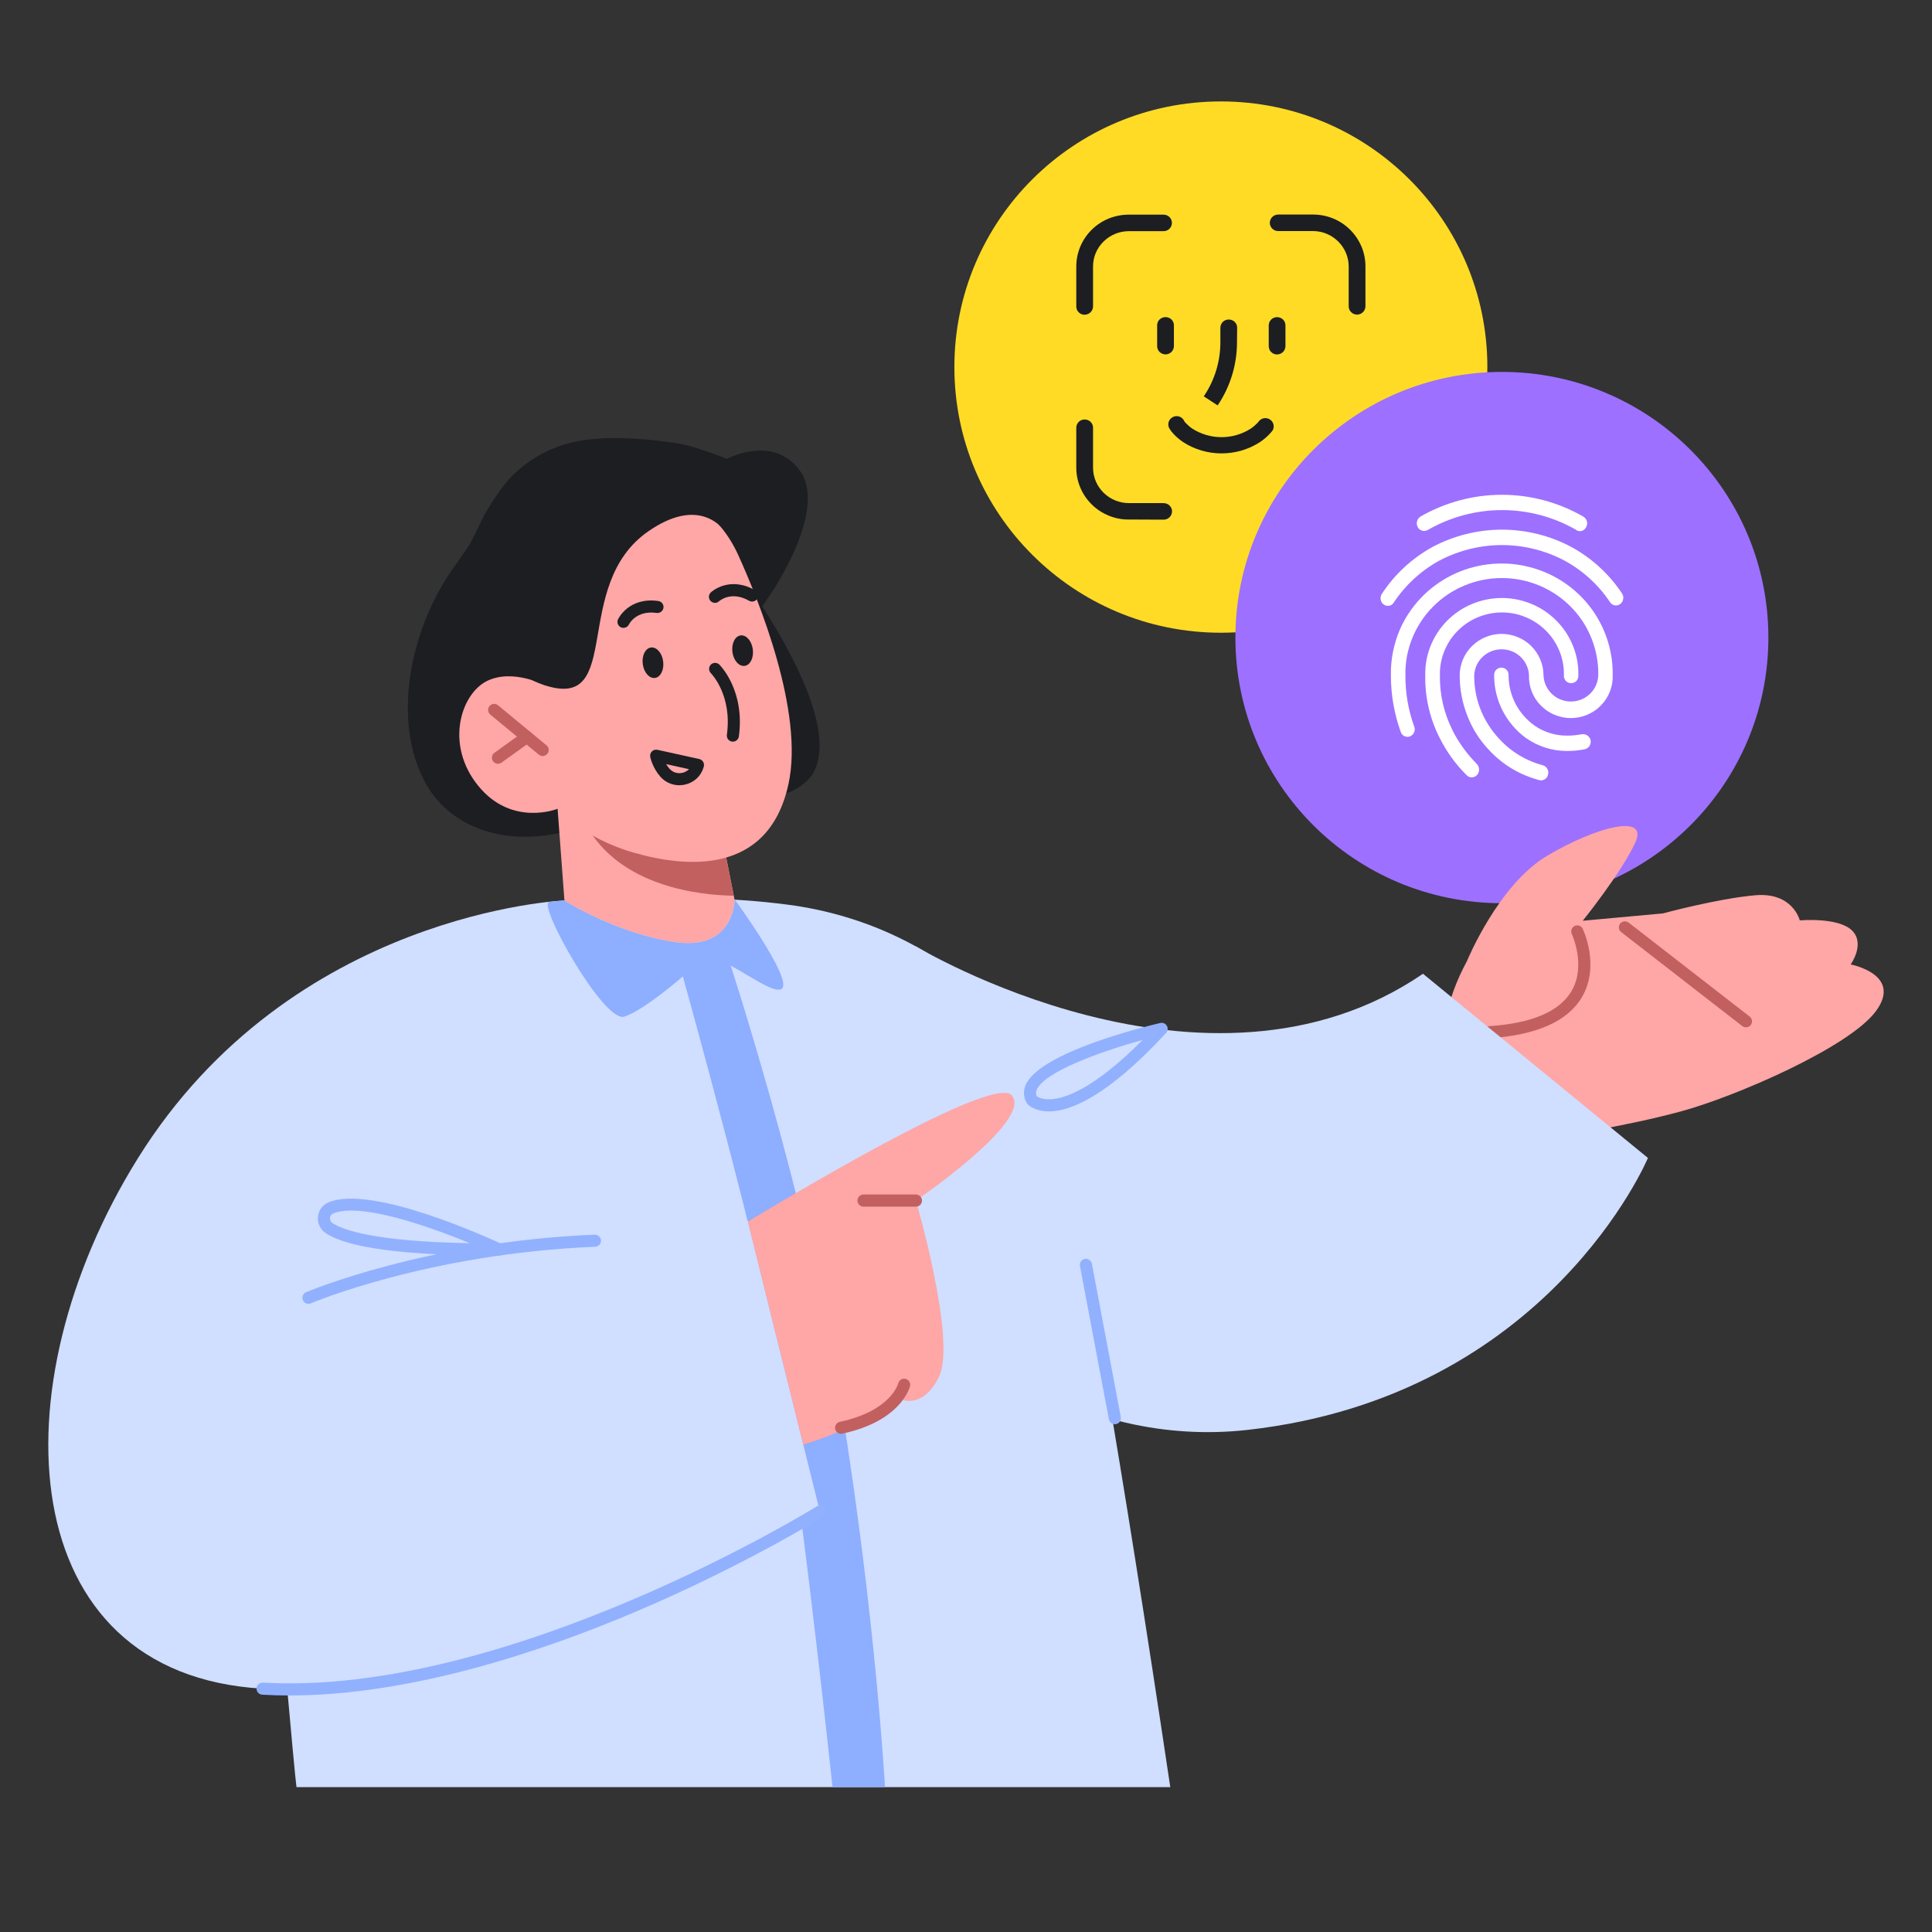 <svg width="400" height="400" viewBox="0 0 400 400" fill="none" xmlns="http://www.w3.org/2000/svg">
<rect x="0" y="0" width="400" height="400" fill="#333333" stroke="none"/>
<g clip-path="url(#clip0_1321_4057)">
<g clip-path="url(#clip1_1321_4057)">
<path d="M252.767 131C283.244 131 307.942 106.38 307.942 76C307.942 45.62 283.244 21 252.767 21C222.291 21 197.593 45.62 197.593 76C197.593 106.38 222.291 131 252.767 131Z" fill="#FFDB25"/>
<path d="M224.568 65.15C225.029 65.15 225.471 64.97 225.792 64.65C226.113 64.33 226.304 63.89 226.304 63.44V55.17C226.304 53.22 227.076 51.38 228.48 50.01C229.875 48.63 231.731 47.87 233.697 47.86H240.9C241.361 47.86 241.803 47.68 242.124 47.36C242.445 47.05 242.635 46.6 242.635 46.15C242.635 45.7 242.455 45.25 242.124 44.94C241.803 44.62 241.361 44.44 240.9 44.44H233.687C232.262 44.44 230.858 44.72 229.534 45.25C228.21 45.79 227.026 46.58 226.013 47.58C224.999 48.59 224.207 49.76 223.655 51.07C223.113 52.38 222.833 53.77 222.833 55.19V63.46C222.833 63.91 223.013 64.36 223.344 64.67C223.665 64.99 224.107 65.17 224.568 65.17V65.15Z" fill="#1C1E22"/>
<path d="M240.087 66.13C239.766 66.45 239.576 66.88 239.576 67.33V71.66C239.576 72.11 239.756 72.56 240.087 72.87C240.408 73.19 240.85 73.37 241.311 73.37C241.773 73.37 242.214 73.19 242.535 72.87C242.856 72.55 243.047 72.1 243.047 71.66V67.35C243.047 66.9 242.866 66.45 242.535 66.14C241.873 65.49 240.749 65.49 240.097 66.14L240.087 66.13Z" fill="#1C1E22"/>
<path d="M264.404 73.38C264.866 73.38 265.307 73.2 265.628 72.88C265.949 72.56 266.14 72.12 266.14 71.67V67.36C266.14 66.91 265.959 66.46 265.628 66.15C264.966 65.5 263.842 65.5 263.19 66.15C262.869 66.47 262.679 66.9 262.679 67.35V71.68C262.679 72.13 262.859 72.58 263.19 72.89C263.511 73.21 263.953 73.39 264.414 73.39L264.404 73.38Z" fill="#1C1E22"/>
<path d="M252.236 83.73C254.764 79.9 256.098 75.46 256.108 70.88L256.138 67.85C256.138 67.39 255.967 66.96 255.626 66.64C254.964 65.99 253.831 65.99 253.179 66.64C252.858 66.96 252.667 67.4 252.667 67.85V70.86C252.667 74.77 251.523 78.59 249.356 81.87L249.226 82.06L252.095 83.93L252.226 83.74L252.236 83.73Z" fill="#1C1E22"/>
<path d="M263.461 89.13L263.531 89.04C263.712 88.67 263.752 88.24 263.651 87.84C263.541 87.43 263.29 87.09 262.949 86.86C262.608 86.63 262.177 86.53 261.765 86.58C261.344 86.64 260.973 86.83 260.682 87.15L260.622 87.24C260.532 87.36 260.431 87.48 260.321 87.59C259.91 88.02 259.438 88.42 258.947 88.75C257.141 89.9 255.054 90.51 252.907 90.51C250.761 90.51 248.674 89.9 246.878 88.76C246.377 88.42 245.915 88.02 245.504 87.59C245.394 87.47 245.313 87.37 245.243 87.29L245.193 87.19C245.093 86.96 244.942 86.75 244.752 86.58C244.561 86.41 244.34 86.29 244.1 86.22C243.859 86.15 243.598 86.14 243.347 86.17C243.096 86.21 242.856 86.3 242.645 86.45C242.434 86.59 242.254 86.78 242.123 86.99C241.993 87.21 241.913 87.45 241.893 87.7C241.863 87.95 241.893 88.21 241.983 88.44C242.053 88.64 242.163 88.84 242.314 89L242.354 89.1C242.404 89.16 242.444 89.23 242.495 89.28C242.655 89.48 242.816 89.68 242.986 89.86C243.568 90.48 244.23 91.03 244.932 91.52C247.31 93.06 250.068 93.87 252.907 93.87C255.746 93.87 258.505 93.06 260.883 91.52C261.585 91.04 262.247 90.49 262.829 89.87C263.009 89.69 263.17 89.49 263.34 89.29L263.471 89.11L263.461 89.13Z" fill="#1C1E22"/>
<path d="M240.93 104.16H233.727C231.741 104.16 229.885 103.39 228.48 102.01C227.086 100.63 226.304 98.78 226.304 96.82V88.55C226.304 88.09 226.123 87.66 225.792 87.34C225.13 86.69 223.996 86.69 223.344 87.34C223.023 87.66 222.833 88.1 222.833 88.55V96.82C222.833 98.24 223.113 99.63 223.665 100.95C224.217 102.26 225.019 103.44 226.033 104.44C227.046 105.45 228.25 106.22 229.574 106.77C230.908 107.31 232.292 107.58 233.737 107.56L240.92 107.59C241.381 107.59 241.823 107.41 242.144 107.09C242.465 106.77 242.655 106.33 242.655 105.88C242.655 105.43 242.485 104.99 242.144 104.67C241.823 104.35 241.381 104.17 240.92 104.17L240.93 104.16Z" fill="#1C1E22"/>
<path d="M281.879 51.05C281.328 49.74 280.535 48.57 279.522 47.56C278.509 46.55 277.325 45.77 276.001 45.23C274.677 44.69 273.282 44.42 271.848 44.42H264.635C264.173 44.42 263.732 44.6 263.411 44.92C263.09 45.24 262.899 45.69 262.899 46.13C262.899 46.57 263.09 47.03 263.411 47.34C263.732 47.66 264.173 47.84 264.635 47.84H271.838C273.814 47.84 275.66 48.62 277.054 49.99C278.449 51.37 279.221 53.2 279.231 55.15V63.42C279.231 63.87 279.412 64.32 279.743 64.63C280.064 64.95 280.505 65.13 280.967 65.13C281.428 65.13 281.869 64.95 282.19 64.63C282.511 64.31 282.702 63.86 282.702 63.42V55.15C282.702 53.73 282.421 52.34 281.879 51.03V51.05Z" fill="#1C1E22"/>
<path d="M279.742 87.33C279.421 87.65 279.231 88.09 279.231 88.54V96.81C279.231 98.77 278.458 100.61 277.054 102C275.66 103.38 273.794 104.15 271.807 104.15H264.605C264.153 104.15 263.702 104.33 263.381 104.65C263.06 104.97 262.869 105.41 262.869 105.86C262.869 106.31 263.04 106.75 263.381 107.07C263.702 107.39 264.153 107.57 264.605 107.57L271.777 107.54H271.848C273.252 107.54 274.636 107.27 275.95 106.75C277.285 106.21 278.468 105.43 279.492 104.42C280.515 103.41 281.307 102.24 281.859 100.93C282.411 99.62 282.692 98.22 282.692 96.8V88.53C282.692 88.07 282.511 87.64 282.18 87.32C281.528 86.67 280.385 86.67 279.732 87.32L279.742 87.33Z" fill="#1C1E22"/>
<path d="M310.951 187C341.427 187 366.125 162.38 366.125 132C366.125 101.62 341.427 77 310.951 77C280.474 77 255.776 101.62 255.776 132C255.776 162.38 280.474 187 310.951 187Z" fill="#9D70FF"/>
<path d="M293.887 109.57C294.047 109.7 294.208 109.79 294.408 109.86C294.599 109.92 294.8 109.94 295 109.92C295.201 109.9 295.392 109.84 295.572 109.75C300.247 107.04 305.574 105.61 310.991 105.61C316.408 105.61 321.685 107.03 326.359 109.72V109.75L326.41 109.79C326.62 109.91 326.861 109.97 327.102 109.97C327.393 109.97 327.654 109.89 327.894 109.72C328.135 109.56 328.316 109.33 328.426 109.08C328.617 108.71 328.657 108.29 328.536 107.89C328.416 107.49 328.155 107.16 327.794 106.95C322.678 104 316.869 102.44 310.951 102.44C305.032 102.44 299.214 104 294.097 106.95C293.746 107.17 293.496 107.5 293.395 107.89C293.275 108.3 293.325 108.72 293.506 109.1C293.596 109.28 293.716 109.44 293.877 109.57H293.887Z" fill="white"/>
<path d="M336.04 123.39C335.99 123.19 335.91 122.99 335.79 122.82C333.151 118.85 329.54 115.54 325.326 113.24C320.923 110.89 315.957 109.66 310.951 109.66C305.945 109.66 300.98 110.9 296.576 113.25C292.352 115.57 288.741 118.91 286.123 122.92C285.942 123.17 285.852 123.46 285.842 123.76C285.822 124.05 285.882 124.34 286.012 124.61C286.143 124.86 286.333 125.06 286.574 125.21C286.795 125.36 287.056 125.43 287.316 125.43H287.366C287.597 125.43 287.848 125.38 288.049 125.26C288.259 125.14 288.43 124.97 288.55 124.77C290.918 121.18 294.168 118.18 297.96 116.09C301.943 113.98 306.437 112.85 310.961 112.85C315.485 112.85 319.98 113.97 323.962 116.09C327.734 118.15 330.974 121.11 333.332 124.67C333.432 124.84 333.583 124.99 333.753 125.1C333.924 125.21 334.104 125.29 334.305 125.33C334.506 125.37 334.716 125.36 334.907 125.31C335.097 125.26 335.288 125.17 335.448 125.05C335.619 124.93 335.759 124.78 335.86 124.6C335.97 124.42 336.04 124.22 336.06 124.02C336.101 123.82 336.101 123.61 336.06 123.4H336.04V123.39Z" fill="white"/>
<path d="M300.699 151.13C298.943 147.63 298.05 143.73 298.121 139.83C298.071 138.12 298.382 136.46 299.003 134.87C299.635 133.28 300.558 131.86 301.762 130.64C302.966 129.42 304.37 128.46 305.966 127.8C307.551 127.14 309.226 126.8 310.951 126.8C312.677 126.8 314.352 127.13 315.937 127.8C317.522 128.47 318.937 129.42 320.14 130.64C321.344 131.86 322.267 133.28 322.899 134.87C323.531 136.46 323.822 138.13 323.792 139.83C323.772 140.03 323.802 140.24 323.872 140.44C323.932 140.63 324.053 140.81 324.183 140.97C324.324 141.13 324.494 141.24 324.685 141.32C325.066 141.49 325.507 141.49 325.888 141.32C326.079 141.24 326.25 141.12 326.39 140.97C326.531 140.82 326.641 140.65 326.701 140.44C326.761 140.25 326.791 140.04 326.781 139.85C326.831 137.74 326.46 135.69 325.678 133.74C324.895 131.78 323.752 130.03 322.267 128.53C320.782 127.03 319.047 125.85 317.081 125.04C315.114 124.23 313.058 123.81 310.931 123.81C308.804 123.81 306.748 124.23 304.782 125.04C302.826 125.85 301.09 127.03 299.595 128.53C298.111 130.04 296.967 131.79 296.185 133.74C295.402 135.7 295.041 137.76 295.081 139.85C295.001 144.28 296.014 148.72 298.02 152.68C299.455 155.57 301.331 158.19 303.628 160.47C303.759 160.62 303.929 160.75 304.11 160.83C304.29 160.9 304.481 160.95 304.681 160.95C305.103 160.95 305.494 160.78 305.795 160.47C306.076 160.17 306.226 159.76 306.226 159.34C306.226 158.92 306.066 158.53 305.795 158.21C303.718 156.12 301.993 153.74 300.679 151.12L300.699 151.13Z" fill="white"/>
<path d="M329.119 152.75H329.089C328.988 152.57 328.858 152.43 328.697 152.31C328.537 152.19 328.356 152.1 328.156 152.05C327.965 152 327.764 151.99 327.554 152.01C326.611 152.18 325.648 152.29 324.685 152.3H324.323C321.966 152.3 319.629 151.57 317.703 150.22C316.047 149.04 314.683 147.47 313.75 145.67C312.827 143.87 312.336 141.86 312.336 139.84C312.356 139.64 312.336 139.43 312.255 139.23C312.185 139.04 312.075 138.85 311.944 138.7C311.804 138.54 311.633 138.43 311.443 138.35C311.062 138.18 310.62 138.18 310.239 138.35C310.048 138.43 309.878 138.55 309.737 138.7C309.597 138.85 309.487 139.03 309.426 139.23C309.366 139.42 309.336 139.63 309.346 139.83C309.346 142.35 309.938 144.87 311.092 147.12C312.245 149.37 313.921 151.35 315.987 152.84L316.037 152.86C318.465 154.56 321.414 155.48 324.374 155.48H324.695C325.828 155.48 326.962 155.35 328.085 155.13C328.497 155.04 328.848 154.8 329.079 154.46C329.309 154.12 329.39 153.7 329.319 153.3C329.289 153.11 329.239 152.91 329.139 152.74L329.119 152.75Z" fill="white"/>
<path d="M315.867 117.2H315.827C310.66 116.06 305.213 116.76 300.488 119.13C295.763 121.5 291.991 125.46 289.865 130.26C288.551 133.31 287.909 136.53 287.969 139.84C287.969 143.84 288.651 147.77 290.005 151.53C290.065 151.72 290.166 151.9 290.296 152.05C290.426 152.21 290.587 152.33 290.768 152.41C290.958 152.49 291.149 152.55 291.349 152.56C291.54 152.57 291.751 152.53 291.941 152.46C292.322 152.29 292.613 152 292.784 151.62C292.944 151.24 292.954 150.82 292.804 150.44C291.57 147.03 290.958 143.47 290.978 139.84C290.918 137.2 291.39 134.62 292.383 132.16C293.366 129.7 294.81 127.51 296.676 125.61C298.542 123.73 300.739 122.25 303.207 121.22C305.675 120.2 308.273 119.68 310.941 119.68C313.61 119.68 316.208 120.2 318.676 121.22C321.144 122.25 323.331 123.72 325.206 125.61C327.082 127.5 328.527 129.7 329.5 132.16C330.483 134.62 330.955 137.2 330.904 139.84C330.844 141.3 330.232 142.67 329.169 143.67C328.106 144.69 326.711 145.24 325.237 145.24C323.762 145.24 322.367 144.69 321.304 143.67C320.241 142.65 319.629 141.3 319.569 139.84C319.569 138.71 319.348 137.6 318.907 136.55C318.475 135.51 317.833 134.56 317.031 133.76C316.228 132.96 315.275 132.33 314.212 131.9C313.158 131.47 312.035 131.24 310.891 131.24C309.748 131.24 308.634 131.46 307.581 131.9C306.527 132.33 305.574 132.96 304.762 133.76C303.949 134.56 303.317 135.5 302.876 136.55C302.444 137.6 302.214 138.7 302.214 139.84C302.214 142.72 302.755 145.54 303.809 148.22C304.832 150.86 306.347 153.25 308.313 155.31C311.102 158.32 314.683 160.46 318.666 161.51H318.706C318.826 161.55 318.957 161.57 319.097 161.57C319.438 161.55 319.759 161.42 320.01 161.21C320.271 160.99 320.441 160.69 320.502 160.37C320.612 159.97 320.562 159.56 320.371 159.2C320.181 158.84 319.85 158.57 319.448 158.44C315.957 157.53 312.837 155.64 310.41 152.98C307.029 149.4 305.183 144.73 305.223 139.83C305.283 138.37 305.885 137.01 306.959 136C308.022 134.98 309.417 134.43 310.891 134.43C312.366 134.43 313.76 134.98 314.824 136C315.887 137.02 316.499 138.37 316.559 139.82C316.519 140.97 316.72 142.11 317.141 143.19C317.562 144.27 318.184 145.24 319.007 146.06C319.819 146.89 320.772 147.54 321.846 147.99C322.919 148.44 324.063 148.67 325.227 148.67C326.39 148.67 327.534 148.44 328.607 147.99C329.681 147.54 330.644 146.89 331.446 146.06C332.259 145.23 332.891 144.26 333.312 143.19C333.733 142.11 333.934 140.97 333.894 139.83C333.984 134.59 332.229 129.43 328.948 125.32C325.668 121.2 321.013 118.32 315.837 117.21L315.867 117.2Z" fill="white"/>
<path d="M242.284 370H61.382C60.89 366.38 57.66 329.21 57.66 329.21L116.867 186.44L151.627 186.25C151.627 186.25 156.613 186.45 163.164 187.31C179.044 189.4 193.971 196.37 205.237 207.73C211.436 213.98 217.094 222 219 231.53C224.427 258.58 231.971 300.85 242.294 370H242.284Z" fill="#D0DEFF"/>
<path d="M150.453 197.33C150.453 197.33 167.146 247.77 174.208 291.25C181.271 334.73 183.227 369.99 183.227 369.99H172.363C172.363 369.99 164.347 294.29 159.241 271.46C153.061 243.84 140.361 198.49 140.361 198.49C140.361 198.49 144.715 195 150.453 197.33Z" fill="#8EAEFF"/>
<path d="M303.769 198.86C303.769 198.86 310.259 183.15 320.281 177.2C330.303 171.25 341.488 168.21 338.539 174.52C335.589 180.84 327.694 190.63 327.694 190.63L344.297 189.11C344.297 189.11 355.472 186.07 363.337 185.36C371.202 184.64 372.626 190.56 372.626 190.56C372.626 190.56 380.491 189.84 383.39 192.6C386.28 195.36 383.16 199.68 383.16 199.68C383.16 199.68 393.924 201.72 388.446 209.27C382.969 216.82 359.244 227.05 348.069 230.09C342.03 231.73 335.178 233.11 330.152 234.02C322.919 235.34 315.365 234.19 309.065 230.41C301.09 225.62 294.339 216.38 303.769 198.88V198.86Z" fill="#FFA6A6"/>
<path d="M361.491 212.7C361.22 212.7 360.949 212.61 360.719 212.44L335.649 192.98C335.108 192.56 335.007 191.77 335.429 191.23C335.86 190.69 336.643 190.59 337.184 191.01L362.254 210.47C362.795 210.89 362.896 211.68 362.474 212.22C362.223 212.54 361.852 212.7 361.481 212.7H361.491Z" fill="#C26060"/>
<path d="M308.453 214.95C307.801 214.95 307.249 214.44 307.199 213.78C307.149 213.09 307.671 212.5 308.363 212.45C317.151 211.87 322.879 209.42 325.367 205.19C328.466 199.92 325.457 193.45 325.427 193.38C325.136 192.76 325.397 192.01 326.019 191.71C326.651 191.42 327.393 191.68 327.684 192.3C327.834 192.61 331.295 200.01 327.533 206.43C324.604 211.43 318.204 214.29 308.513 214.94C308.483 214.94 308.453 214.94 308.433 214.94L308.453 214.95Z" fill="#C26060"/>
<path d="M294.619 201.61L341.186 239.74C341.186 239.74 320.581 289.08 258.254 296.05C249.848 296.99 241.331 296.47 233.095 294.55C228.59 293.5 227.387 292.78 224.889 292.12C209.289 287.03 197.753 270.34 197.753 270.34L189.527 195.88C189.527 195.88 249.717 232.29 294.629 201.6L294.619 201.61Z" fill="#D0DEFF"/>
<path d="M217.175 230.1C214.235 230.1 212.891 228.77 212.751 228.61C212.681 228.54 212.63 228.46 212.58 228.38C211.888 227.18 211.808 225.88 212.36 224.61C215.319 217.78 237.68 212.39 240.218 211.8C240.759 211.67 241.311 211.91 241.582 212.39C241.863 212.86 241.793 213.46 241.421 213.87C229.062 227.24 221.448 230.08 217.235 230.1H217.175ZM214.657 226.97C214.918 227.15 215.75 227.65 217.436 227.6C220.214 227.5 226.253 225.7 236.576 215.31C227.618 217.77 216.252 221.94 214.657 225.6C214.446 226.09 214.446 226.51 214.657 226.96V226.97Z" fill="#91B1FF"/>
<path d="M230.818 294.87C230.226 294.87 229.704 294.45 229.584 293.85L223.595 262.11C223.464 261.43 223.916 260.78 224.598 260.65C225.27 260.52 225.932 260.97 226.063 261.65L232.051 293.39C232.182 294.07 231.73 294.72 231.048 294.85C230.968 294.86 230.888 294.87 230.818 294.87Z" fill="#91B1FF"/>
<path d="M116.867 186.43C116.867 186.43 60.328 188.75 28.508 239.87C-0.915 287.14 2.656 346.65 54.37 349.62C106.083 352.59 169.754 312.95 169.754 312.95L154.787 252.73L122.064 256.99L116.877 186.43H116.867Z" fill="#D0DEFF"/>
<path d="M209.46 226.77C205.929 222.82 170.848 243.27 154.827 252.92L166.303 299.08C178.171 295.62 185.635 289.34 185.635 289.34C185.635 289.34 190.63 292.58 194.372 285.11C198.124 277.65 189.627 248.57 189.627 248.57C189.627 248.57 214.044 231.9 209.45 226.77H209.46Z" fill="#FFA6A6"/>
<path d="M189.637 249.82H178.783C178.091 249.82 177.529 249.25 177.529 248.56C177.529 247.87 178.091 247.31 178.783 247.31H189.637C190.329 247.31 190.891 247.88 190.891 248.57C190.891 249.26 190.329 249.82 189.637 249.82Z" fill="#C26060"/>
<path d="M174.138 296.86C173.556 296.86 173.045 296.46 172.914 295.87C172.764 295.2 173.195 294.53 173.877 294.38C184.38 292.12 185.915 286.63 185.976 286.39C186.146 285.73 186.828 285.32 187.49 285.48C188.162 285.64 188.574 286.31 188.413 286.97C188.343 287.26 186.577 294.2 174.409 296.82C174.319 296.84 174.228 296.85 174.148 296.85L174.138 296.86Z" fill="#C26060"/>
<path d="M63.869 269.94C63.388 269.94 62.916 269.66 62.715 269.18C62.445 268.55 62.736 267.81 63.368 267.54C63.608 267.44 88.136 257.06 123.117 255.63C123.799 255.59 124.391 256.14 124.421 256.83C124.451 257.52 123.909 258.1 123.217 258.13C88.698 259.54 64.602 269.74 64.361 269.84C64.2 269.91 64.03 269.94 63.869 269.94Z" fill="#91B1FF"/>
<path d="M102.492 259.94C83.823 259.94 72.026 258.38 67.421 255.29C66.318 254.55 65.706 253.27 65.826 251.94C65.946 250.61 66.749 249.49 67.973 248.96C77.061 245.01 102.793 257.05 103.876 257.56C104.408 257.81 104.689 258.39 104.558 258.96C104.428 259.53 103.926 259.94 103.335 259.94C103.044 259.94 102.763 259.94 102.482 259.94H102.492ZM72.718 250.63C71.233 250.63 69.959 250.82 68.976 251.25C68.444 251.48 68.344 251.96 68.324 252.16C68.284 252.58 68.474 252.98 68.816 253.21C71.002 254.67 77.573 257.04 97.285 257.39C89.952 254.36 79.309 250.63 72.718 250.63Z" fill="#91B1FF"/>
<path d="M59.927 351.03C58.041 351.03 56.165 350.98 54.299 350.87C53.607 350.83 53.075 350.24 53.115 349.55C53.156 348.86 53.747 348.35 54.44 348.37C105.15 351.28 168.46 312.29 169.092 311.89C169.684 311.53 170.456 311.7 170.818 312.29C171.189 312.88 171.008 313.65 170.416 314.01C170.256 314.11 154.155 324.08 131.945 333.55C112.814 341.7 85.367 351.03 59.927 351.03Z" fill="#91B1FF"/>
<path d="M152.098 186.21C152.098 186.21 152.098 186.26 152.098 186.35C152.048 187.57 151.306 196.64 139.94 195.06C127.952 193.39 117.238 186.67 116.877 186.44L116.857 186.43C116.857 186.43 114.871 186.6 113.717 186.74C111.149 187.05 125.013 211.84 129.256 210.48C132.376 209.48 137.944 205.14 141.826 201.77C143.22 200.55 144.414 199.46 145.177 198.7C146.33 197.55 148.959 198.64 151.808 200.21C156.061 202.55 160.806 205.96 161.96 204.6C163.876 202.33 152.109 186.22 152.109 186.22L152.098 186.21Z" fill="#8EAEFF"/>
<path d="M152.179 165.02C164.709 166.8 168.28 160.19 168.28 160.19C173.205 151.93 164.087 135.28 157.827 125.55L159.502 123.07C159.502 123.07 171.47 105.72 165.662 97.54C160.937 90.89 153.192 93.7 150.474 94.99C146.491 93.4 142.418 92.06 139.348 91.64C123.749 89.48 116.245 91.12 110.036 95.26C105.451 98.32 103.375 101.5 100.666 105.93C99.633 107.62 97.978 111.66 96.854 113.29L92.811 119.14H92.801C84.926 131.21 81.195 149.17 87.956 161.87C92.771 170.89 103.535 175.12 115.914 172.45L152.179 165.02Z" fill="#1C1E22"/>
<path d="M152.099 186.35L151.918 185.44L149.31 172.27L120.308 168.13L115.443 167.43L116.857 186.43C117.218 186.66 127.932 193.38 139.92 195.05C151.286 196.63 152.039 187.57 152.079 186.34L152.099 186.35Z" fill="#FFA6A6"/>
<path d="M120.308 168.14C120.438 168.87 120.779 169.72 121.281 170.68C128.333 183.68 145.056 185.35 151.908 185.45L149.3 172.28L120.298 168.14H120.308Z" fill="#C26060"/>
<path d="M144.354 104.65C148.086 107.15 150.945 110.75 152.811 114.84C157.145 124.38 166.504 147.45 163.244 162.34C159.061 181.51 141.646 179.55 131.133 176.51C120.599 173.47 115.443 167.45 115.443 167.45C115.443 167.45 106.003 171.27 99.031 162.72C92.059 154.18 95.42 143.69 100.787 141.01C106.154 138.34 112.925 141.91 112.925 141.91L107.227 132.46C107.227 132.46 122.736 90.14 144.374 104.65H144.364H144.354Z" fill="#FFA6A6"/>
<path d="M112.353 156.53C112.073 156.53 111.792 156.44 111.551 156.24L101.509 147.94C100.977 147.5 100.897 146.71 101.349 146.18C101.79 145.65 102.583 145.58 103.114 146.02L113.156 154.32C113.688 154.76 113.768 155.55 113.316 156.08C113.066 156.38 112.715 156.53 112.353 156.53Z" fill="#C26060"/>
<path d="M103.104 158.13C102.713 158.13 102.332 157.95 102.081 157.61C101.68 157.05 101.8 156.27 102.362 155.86L108.351 151.56C108.913 151.16 109.695 151.28 110.106 151.84C110.508 152.4 110.387 153.18 109.825 153.59L103.837 157.89C103.616 158.05 103.355 158.13 103.104 158.13Z" fill="#C26060"/>
<path d="M135.607 140.36C136.77 140.21 137.523 138.67 137.302 136.93C137.071 135.19 135.938 133.9 134.774 134.06C133.61 134.21 132.848 135.75 133.079 137.49C133.31 139.23 134.443 140.52 135.607 140.36Z" fill="#1C1E22"/>
<path d="M129.096 130C128.915 130 128.735 129.96 128.554 129.88C127.932 129.58 127.661 128.85 127.952 128.23C128.043 128.04 130.2 123.58 136.299 124.43C136.981 124.53 137.462 125.16 137.362 125.84C137.262 126.52 136.63 126.99 135.948 126.9C131.734 126.3 130.27 129.17 130.21 129.29C129.989 129.73 129.537 129.99 129.076 129.99L129.096 130Z" fill="#1C1E22"/>
<path d="M154.176 137.86C155.339 137.71 156.092 136.17 155.861 134.43C155.63 132.69 154.497 131.4 153.333 131.56C152.169 131.71 151.417 133.25 151.638 134.99C151.868 136.73 153.002 138.02 154.166 137.86H154.176Z" fill="#1C1E22"/>
<path d="M148.026 124.81C147.695 124.81 147.354 124.68 147.113 124.42C146.642 123.92 146.662 123.13 147.173 122.65C147.324 122.51 150.995 119.16 156.342 122.21C156.944 122.55 157.155 123.32 156.804 123.92C156.463 124.52 155.69 124.73 155.088 124.38C151.336 122.24 148.909 124.45 148.879 124.48C148.638 124.71 148.327 124.82 148.016 124.82L148.026 124.81Z" fill="#1C1E22"/>
<path d="M140.663 162.58C139.148 162.58 137.694 161.93 136.69 160.77C135.065 158.89 134.644 156.8 134.624 156.71C134.544 156.3 134.674 155.87 134.975 155.57C135.276 155.27 135.707 155.15 136.119 155.24L144.776 157.15C145.107 157.22 145.398 157.43 145.568 157.72C145.749 158.01 145.799 158.36 145.719 158.68L145.669 158.86C145.137 160.69 143.692 162.03 141.786 162.45C141.405 162.53 141.024 162.57 140.653 162.57L140.663 162.58ZM137.914 158.2C138.095 158.51 138.326 158.82 138.586 159.13C139.248 159.9 140.252 160.23 141.265 160.01C141.817 159.89 142.288 159.62 142.649 159.25L137.914 158.2Z" fill="#1C1E22"/>
<path d="M151.738 153.55C151.677 153.55 151.627 153.55 151.567 153.54C150.885 153.45 150.403 152.82 150.494 152.13C151.617 143.98 147.354 139.55 147.173 139.37C146.692 138.88 146.692 138.09 147.173 137.6C147.665 137.12 148.457 137.12 148.939 137.6C149.159 137.82 154.266 143.03 152.971 152.47C152.881 153.1 152.35 153.55 151.728 153.55H151.738Z" fill="#1C1E22"/>
<path d="M150.624 110.76C150.624 110.76 145.879 101.92 134.242 109.99C118.061 121.2 129.267 147.12 112.905 141.92C96.533 136.71 102.773 116 102.773 116C102.773 116 139.017 78.77 150.624 110.77V110.76Z" fill="#1C1E22"/>
</g>
</g>
<defs>
<clipPath id="clip0_1321_4057">
<rect width="400" height="400" fill="white"/>
</clipPath>
<clipPath id="clip1_1321_4057">
<rect width="400" height="400" fill="white"/>
</clipPath>
</defs>
</svg>
